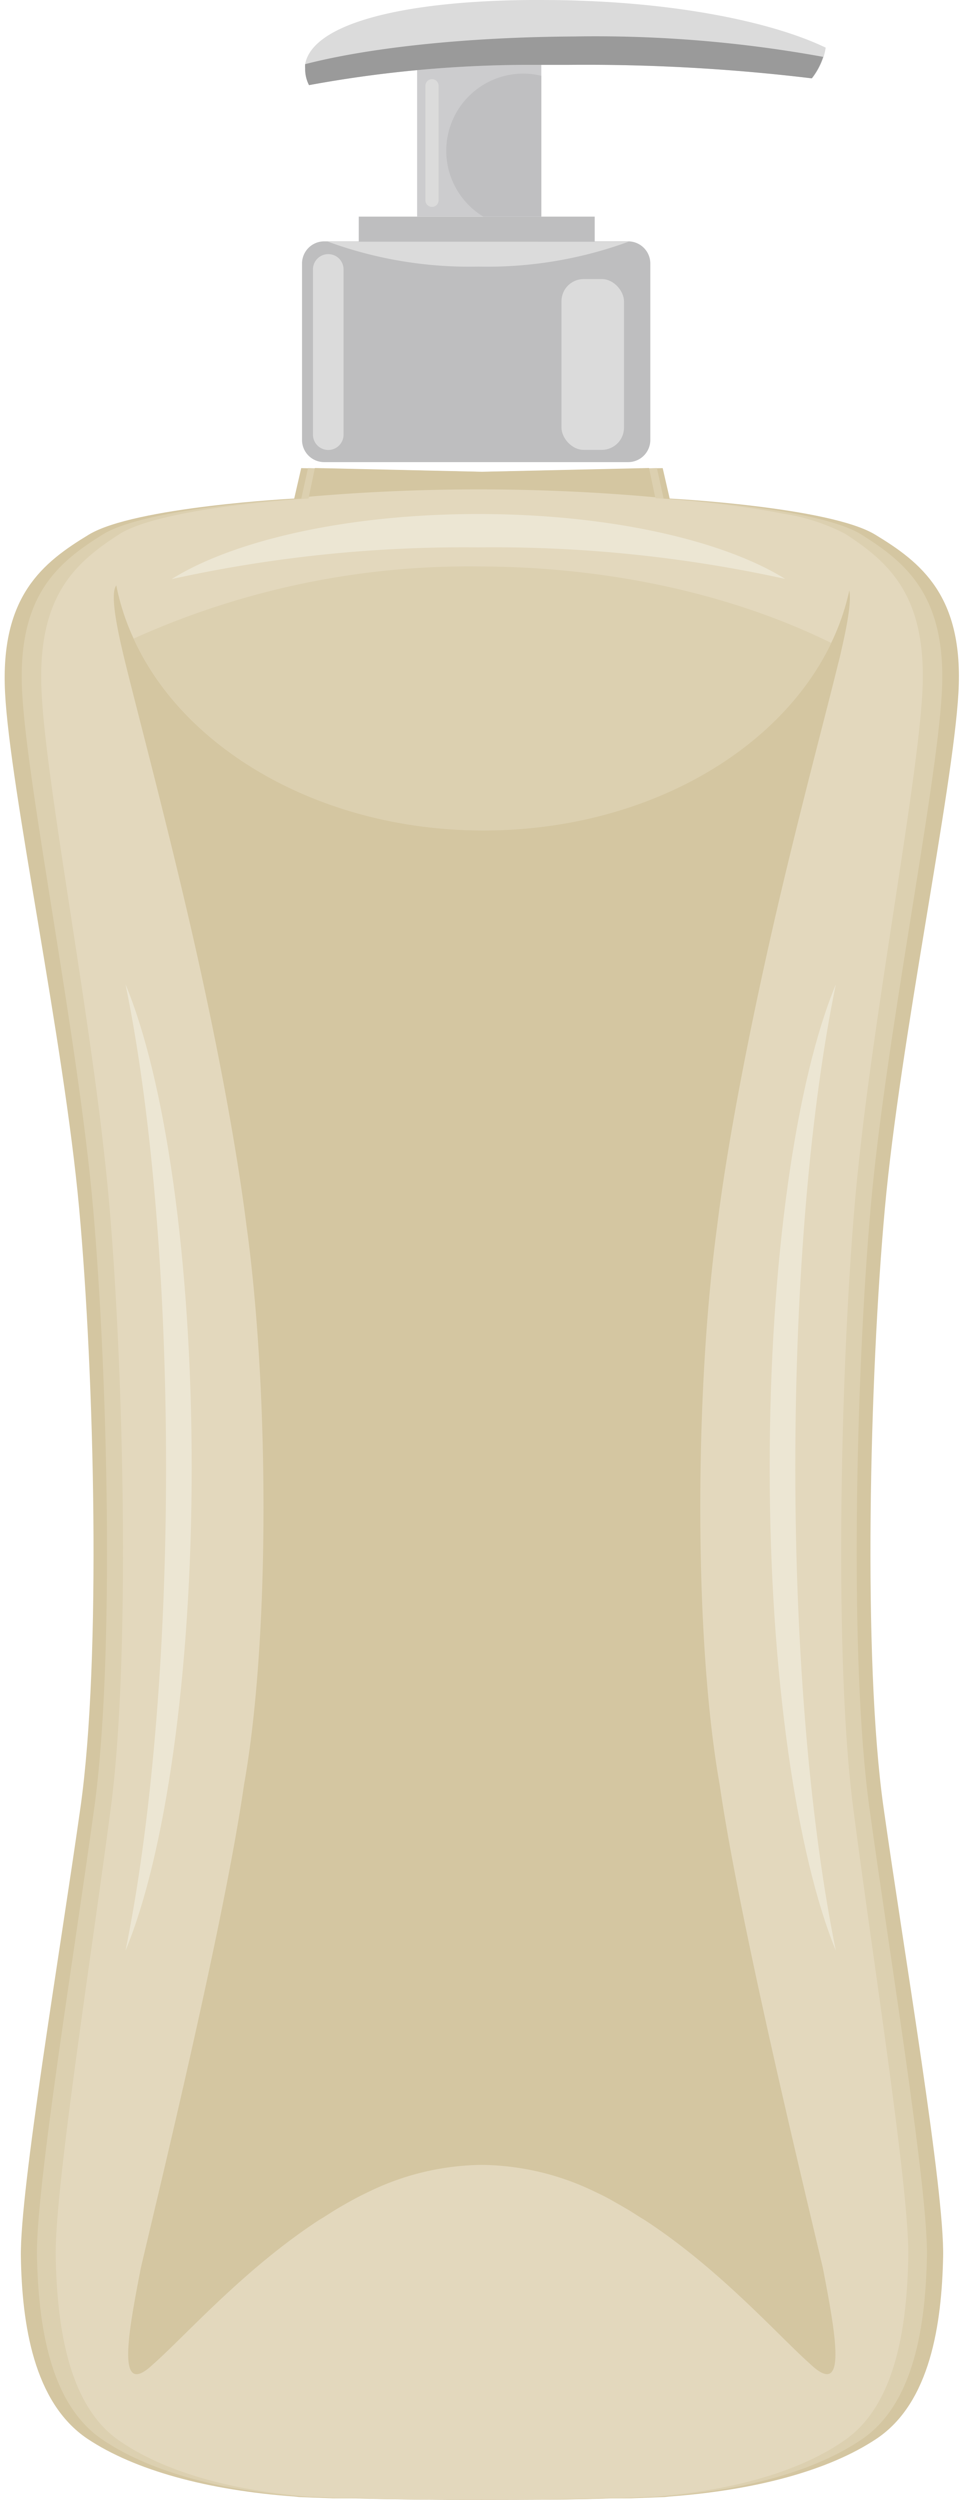 <svg xmlns="http://www.w3.org/2000/svg" viewBox="-0.5 0 95.15 246.62"><title>Depositphotos_66254227_05</title><g data-name="Layer 2"><path d="M94.1 68.36c.55-9.59-3.7-12.88-8.22-15.62S65.6 49.18 65.6 49.18l-.69-3-17.84.38-17.84-.38-.69 3S12.79 50 8.27 52.74-.5 58.77 0 68.36s5.8 34.26 7.31 50.84 2.19 44.53.14 59.05-6 37.81-5.89 44.39S2.79 237 8.13 240.59c4.67 3.11 11.86 5.08 20.46 5.7l.43.05 1.24.05 2.12.08h1.87c4 .1 8.37.15 12.82.14s8.87 0 12.82-.14h1.87l2.12-.08 1.24-.05.43-.05c8.6-.63 15.79-2.59 20.46-5.7 5.34-3.56 6.44-11.37 6.58-17.95s-3.84-29.87-5.89-44.39-1.37-42.47.14-59.05S93.55 78 94.1 68.36z" fill="#d4c6a1"/><path d="M92.46 68.36c.53-9.59-3.57-12.88-7.93-15.62S65 49.18 65 49.18l-.66-3-17.22.38-17.22-.38-.66 3S14 50 9.62 52.74s-8.46 6-7.93 15.62 5.55 34.25 7 50.83 2.12 44.53.13 59.05-5.82 37.82-5.67 44.4S4.34 237 9.49 240.59c4.51 3.11 11.44 5.08 19.75 5.7l.42.05 1.19.05 2.05.08h1.8c3.81.1 8.08.15 12.37.14s8.56 0 12.37-.14h1.8l2.05-.08 1.19-.05.41-.05c8.3-.63 15.24-2.59 19.75-5.7 5.16-3.56 6.21-11.37 6.35-17.95s-3.7-29.87-5.69-44.39-1.32-42.47.13-59.05 6.5-41.2 7.03-50.84z" fill="#dcd0b0"/><path d="M64.18 49.1c-5.61-.51-11.45-.78-17.44-.78-5.75 0-11.36.25-16.76.72l.6-2.87 16.49.37 16.49-.37z" fill="#d4c6a1"/><path d="M83.83 119.2c-1.39 16.58-2 44.53-.13 59.05s5.57 37.81 5.45 44.39S88 237 83.07 240.59c-4.32 3.12-11 5.08-18.91 5.7a2.68 2.68 0 0 1-.4 0l-1.14.05q-1 .06-2 .08h-1.73c-3.65.1-7.74.15-11.85.14s-8.2 0-11.85-.14h-1.73q-1 0-2-.08l-1.14-.05a2.75 2.75 0 0 1-.4 0c-7.95-.63-14.59-2.59-18.91-5.7C6.14 237 5.13 229.21 5 222.64s3.55-29.87 5.45-44.39 1.27-42.47-.13-59.05c-.22-2.61-.53-5.42-.88-8.35C7.52 95.22 4 76.44 3.61 68.36 3.1 58.77 7 55.48 11.21 52.74s18.74-3.56 18.74-3.56L30 49c5.41-.47 11-.72 16.76-.72 6 0 11.82.27 17.44.78v.09s1.52.08 3.72.29c2.48.24 5.83.63 8.83 1.23a19.52 19.52 0 0 1 6.19 2c4.18 2.74 8.11 6 7.6 15.62-.42 8.05-3.89 26.74-5.81 42.33-.36 3.05-.68 5.92-.9 8.58z" fill="#e3d8bd"/><path d="M82.59 63.95c-.1.46-.22 1-.35 1.47-1.3 5.32-4.14 15.86-6.53 26.38s-4.46 21.27-5.43 29.2q-.18 1.32-.34 2.71c-1.87 16.09-1.82 38.78.59 52.33 2 13.86 8.58 40.78 10.19 47.7 1.27 6.61 2.44 12.94-1.21 9.51-3.17-2.81-9-9.44-16.41-14.26l-.37-.22-1.07-.68c-.61-.36-1.22-.71-1.84-1.06s-1.07-.56-1.62-.82a26.05 26.05 0 0 0-11.14-2.64 26 26 0 0 0-11.14 2.64c-.55.26-1.09.53-1.62.82s-1.23.69-1.84 1.06l-1.07.68-.37.22c-7.41 4.83-13.24 11.46-16.42 14.26-3.65 3.44-2.48-2.9-1.2-9.51 1.61-6.92 8.2-33.85 10.19-47.7 2.41-13.49 2.47-36 .62-52.11q-.17-1.5-.37-2.93c-1-8-3-18.6-5.44-29.23s-5.22-21.06-6.53-26.38c-.16-.65-.3-1.26-.43-1.82-.81-3.61-.87-5.29-.46-5.82A23 23 0 0 0 12.69 63c5 11 18.58 18.91 34.52 18.91 15.75 0 29.17-7.7 34.34-18.5a23.22 23.22 0 0 0 1.78-5.16c.17.86-.03 2.61-.74 5.7z" fill="#d4c6a1"/><path d="M77 57.11A134.17 134.17 0 0 0 46.7 54a134.18 134.18 0 0 0-30.26 3.13c6.14-3.84 17.4-6.42 30.26-6.42s24.11 2.56 30.3 6.4z" fill="#ece6d3"/><path d="M81.55 63.43c-5.17 10.8-18.55 18.5-34.33 18.5-15.94 0-29.5-7.93-34.53-18.93a80.43 80.43 0 0 1 34-7.12c13.15.02 25.26 2.83 34.86 7.55z" fill="#dcd0b0"/><path d="M11.89 192.43c2.45-12 4-28.9 4-47.66s-1.53-35.68-4-47.66c3.9 9.35 6.53 27.19 6.53 47.66s-2.63 38.3-6.53 47.66z" fill="#ece6d3"/><path d="M82 192.43c-2.45-12-4-28.9-4-47.66s1.53-35.68 4-47.66c-3.9 9.35-6.53 27.19-6.53 47.66s2.68 38.3 6.53 47.66z" fill="#ece6d3"/><path d="M63.69 26v17.4a2.19 2.19 0 0 1-2.19 2.19h-30a2.19 2.19 0 0 1-2.19-2.19V26a2.19 2.19 0 0 1 2.19-2.19h30.05A2.19 2.19 0 0 1 63.69 26z" fill="#bebebf"/><path d="M61.55 23.84A40.58 40.58 0 0 1 46.7 26.3a40.6 40.6 0 0 1-14.86-2.47z" fill="#dbdbdb"/><path d="M33.41 42.88a1.51 1.51 0 0 1-1.51 1.51 1.51 1.51 0 0 1-1.51-1.51v-16.3a1.51 1.51 0 0 1 1.51-1.51 1.51 1.51 0 0 1 1.51 1.51z" fill="#dbdbdb"/><rect x="54.92" y="27.53" width="6.17" height="16.85" rx="2.19" ry="2.19" fill="#dbdbdb"/><path fill="#bebebf" d="M34.91 21.37H58.2v2.47H34.91z"/><path fill="#ccccce" d="M40.67 6.16h12.26v15.21H40.67z"/><path d="M52.93 7.48v13.89H47.2a7.61 7.61 0 0 1 3.91-14.11 7.52 7.52 0 0 1 1.82.22z" fill="#bfbfc1"/><path d="M81 4.7a6 6 0 0 1-.21.91 6.91 6.91 0 0 1-1.13 2.12 186.43 186.43 0 0 0-24.2-1.33H51a120.68 120.68 0 0 0-21 2 3.47 3.47 0 0 1-.38-1.66 2.94 2.94 0 0 1 0-.41C30.32 2.42 38.94.1 51.84 0c1.58 0 3.23 0 4.94.07C66.94.41 75.83 2.22 81 4.7z" fill="#dbdbdb"/><path d="M80.75 5.61a6.91 6.91 0 0 1-1.13 2.12A186.43 186.43 0 0 0 55.46 6.4H51a120.68 120.68 0 0 0-21 2 3.47 3.47 0 0 1-.38-1.66 2.94 2.94 0 0 1 0-.41c6.17-1.6 15.75-2.67 26.51-2.73a125.27 125.27 0 0 1 24.62 2.01z" fill="#9a9a9a"/><path d="M42.79 19.76a.65.65 0 0 1-.65.65.65.65 0 0 1-.65-.65V8.46a.65.65 0 0 1 .65-.65.65.65 0 0 1 .65.65z" fill="#dbdbdb"/></g></svg>